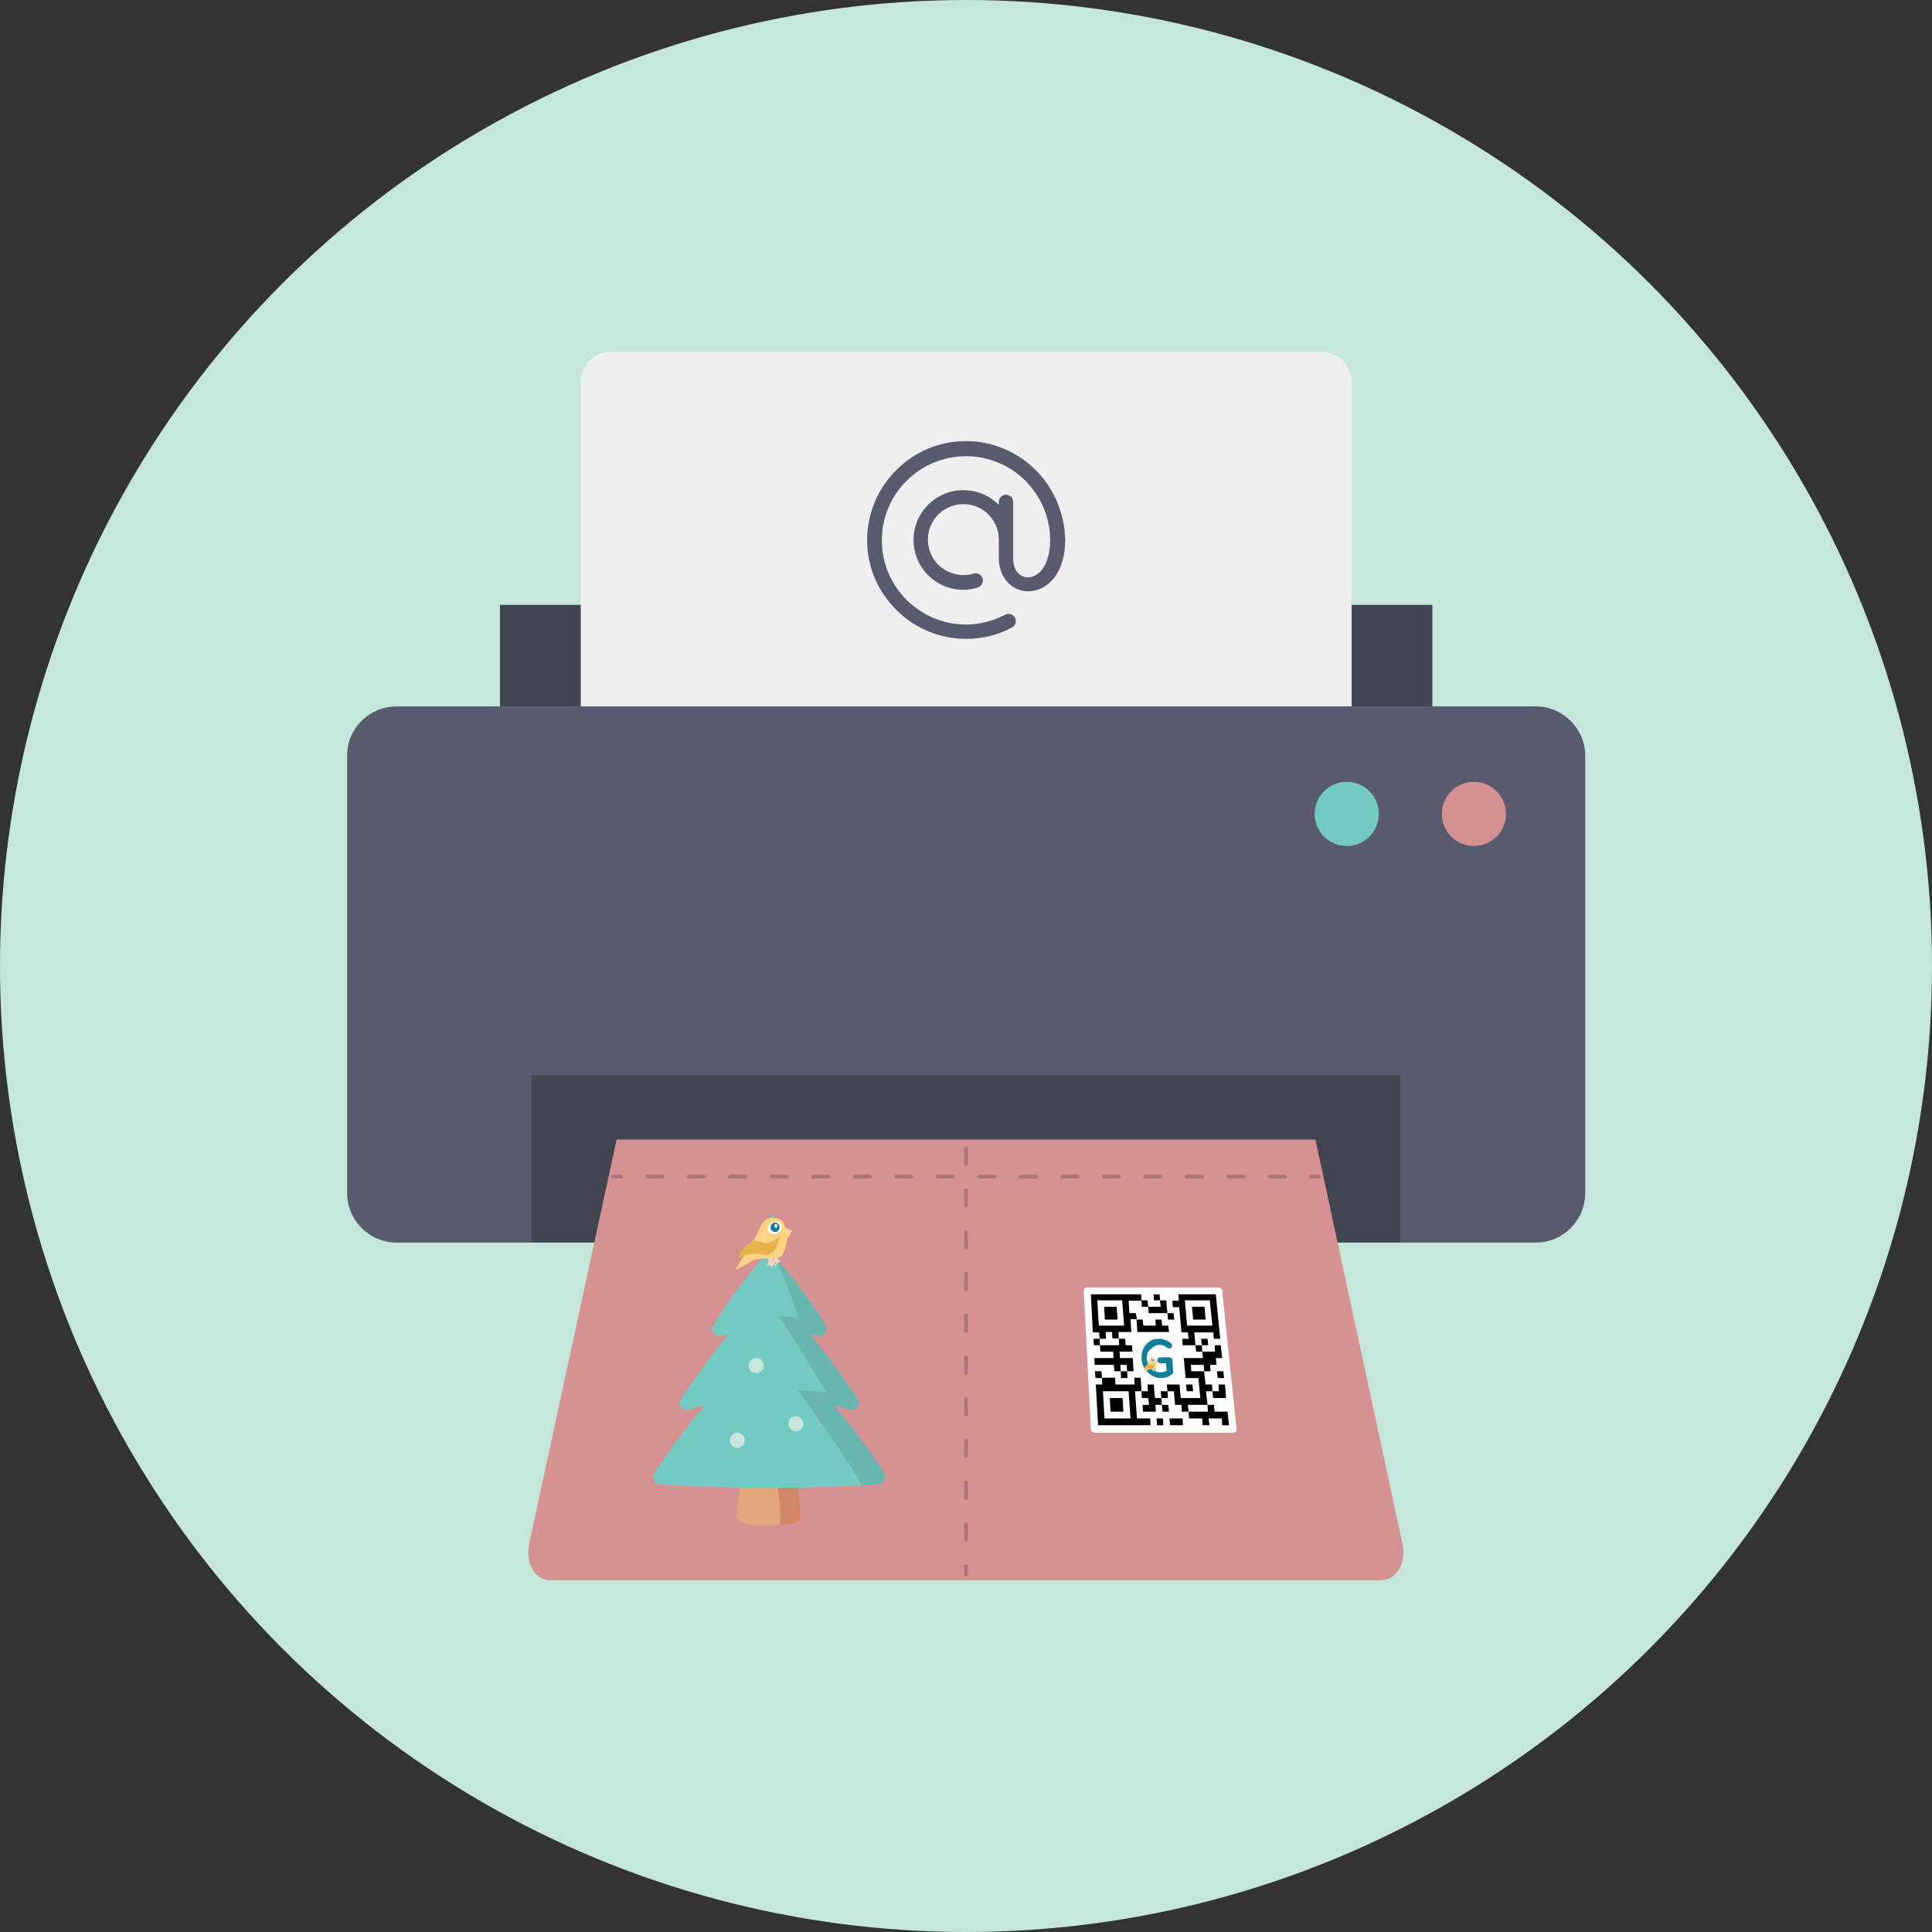 <?xml version="1.0" encoding="utf-8"?>
<!-- Generator: Adobe Illustrator 24.2.1, SVG Export Plug-In . SVG Version: 6.00 Build 0)  -->
<svg version="1.1" id="Layer_1" xmlns="http://www.w3.org/2000/svg" xmlns:xlink="http://www.w3.org/1999/xlink" x="0px" y="0px"
	 viewBox="0 0 512 512" style="enable-background:new 0 0 512 512;" xml:space="preserve">
<rect x="0" y="0" width="512" height="512" fill="#333333" stroke="none"/>
<style type="text/css">
	.st0{fill:#C5E6DA;}
	.st1{fill:#575B6D;}
	.st2{fill:#414451;}
	.st3{fill:#EEEFEE;}
	.st4{display:none;fill:#FF5F85;}
	.st5{fill:#D69292;}
	.st6{fill:#73CAC3;}
	.st7{fill:#FFFFFF;}
	.st8{fill:#127E9A;}
	.st9{fill:#73C9C3;}
	.st10{fill:#74C9C2;}
	.st11{fill:#FCD484;}
	.st12{fill:#E7B249;}
	.st13{fill:#E2A67D;}
	.st14{fill:#D18766;}
	.st15{fill:#68B6B0;}
	.st16{fill:#FBD1BF;}
	.st17{fill:none;stroke:#AB7575;stroke-linecap:round;stroke-miterlimit:10;}
	.st18{fill:none;stroke:#AB7575;stroke-linecap:round;stroke-miterlimit:10;stroke-dasharray:4.041,6.958;}
	.st19{fill:none;stroke:#AB7575;stroke-linecap:round;stroke-miterlimit:10;stroke-dasharray:4.065,7;}
</style>
<circle class="st0" cx="256" cy="256" r="256"/>
<g id="icon">
	<path class="st1" d="M105.1,187.2H407c7.2,0,13.1,5.9,13.1,13.1v115.9c0,7.2-5.9,13.1-13.1,13.1H105.1c-7.2,0-13.1-5.9-13.1-13.1
		v-116C92,193,97.9,187.2,105.1,187.2z"/>
	<path class="st2" d="M132.5,160.3h247.1v26.9H132.5V160.3z"/>
	<path class="st3" d="M358.1,187.2H153.9v-86c0-4.4,3.6-8,8-8h188.3c4.4,0,8,3.6,8,8v86H358.1z"/>
	<path class="st2" d="M140.8,285h230.3v44.2H140.8V285z"/>
	<path class="st4" d="M163.4,302l-25.3,116.8h235.7L348.6,302H163.4z"/>
	<path class="st5" d="M348.6,302H163.4l-23.1,106.8c-1.2,5.5,1.4,10,5.8,10h219.7c4.4,0,7-4.5,5.8-10L348.6,302z"/>
	<circle class="st5" cx="390.6" cy="215.7" r="8.5"/>
	<circle class="st6" cx="356.9" cy="215.7" r="8.5"/>
</g>
<g>
	<g id="Layer_2_1_">
		<path class="st7" d="M326.8,379.7h-36.7c-0.5,0-1-0.5-1-1l-1.9-36.6c0-0.5,0.4-0.9,0.9-0.9h34.8c0.5,0,1,0.4,1,0.9l3.8,36.6
			C327.8,379.3,327.4,379.7,326.8,379.7z"/>
	</g>
	<g id="Layer_1_1_">
		<g>
			<g>
				<polygon points="292.6,346.3 295.9,346.3 296.2,349.7 292.8,349.7 				"/>
			</g>
		</g>
		<g>
			<g>
				<path d="M312.3,343l0.1,1.7h-1.7l0.1,1.7h1.7l0.6,6.7h1.7l0.2,1.7h-1.7l0.1,1.7h1.7h1.7l-0.3-3.4h5l0.2,1.7h1.7l-0.2-1.7
					l-1-10.1L312.3,343L312.3,343z M321.3,351.3h-6.7l-0.6-6.7h6.6L321.3,351.3z"/>
			</g>
		</g>
		<g>
			<g>
				<polygon points="315.9,346.3 319.2,346.3 319.5,349.7 316.2,349.7 				"/>
			</g>
		</g>
		<g>
			<g>
				<polygon points="294.1,370.5 297.5,370.5 297.7,374.1 294.3,374.1 				"/>
			</g>
		</g>
		<g>
			<g>
				<polygon points="314.3,366.9 316,366.9 316.2,368.7 314.5,368.7 				"/>
			</g>
		</g>
		<g>
			<g>
				<polygon points="306.5,375.9 308.2,375.9 308.3,377.7 306.6,377.7 				"/>
			</g>
		</g>
		<g>
			<g>
				<polygon points="307.6,368.7 309.4,368.7 309.5,370.5 307.8,370.5 				"/>
			</g>
		</g>
		<g>
			<g>
				<polygon points="307.9,372.3 309.6,372.3 309.8,374.1 308.1,374.1 				"/>
			</g>
		</g>
		<g>
			<g>
				<polygon points="322.5,363.4 324.2,363.4 324.4,365.2 322.7,365.2 				"/>
			</g>
		</g>
		<g>
			<g>
				<polygon points="290.2,363.4 291.9,363.4 292,365.2 290.3,365.2 				"/>
			</g>
		</g>
		<g>
			<g>
				<polygon points="289.8,354.8 291.4,354.8 291.5,356.5 289.9,356.5 				"/>
			</g>
		</g>
		<g>
			<g>
				<polygon points="307.4,344.6 307.6,346.3 304.3,346.3 304.4,348 309.4,348 309.2,346.3 309.1,344.6 				"/>
			</g>
		</g>
		<g>
			<g>
				<path d="M309.8,353"/>
			</g>
		</g>
		<g>
			<g>
				<polygon points="309.9,375.9 313.4,375.9 313.5,377.7 310.1,377.7 				"/>
			</g>
		</g>
		<g>
			<g>
				<polygon points="302.5,344.6 304.1,344.6 304.3,346.3 302.6,346.3 				"/>
			</g>
		</g>
		<g>
			<g>
				<polygon points="316.8,356.5 318.5,356.5 318.6,358.2 317,358.2 				"/>
			</g>
		</g>
		<g>
			<g>
				<polygon points="318.3,354.8 320,354.8 320.2,356.5 318.5,356.5 				"/>
			</g>
		</g>
		<g>
			<g>
				<polygon points="297,363.4 298.7,363.4 298.8,365.2 297.1,365.2 				"/>
			</g>
		</g>
		<g>
			<g>
				<path d="M301.3,375.9l-0.5-7.2h1.7l-0.1-1.8l-0.1-1.8h-1.7l0.1,1.8h-5.1l-0.1-1.8h-1.7H292l0.1,1.8h-1.7l0.6,10.8h10.4h3.5
					l-0.1-1.8H301.3z M299.6,375.9h-6.9l-0.4-7.2h6.8L299.6,375.9z"/>
			</g>
		</g>
		<g>
			<g>
				<path d="M299.7,353"/>
			</g>
		</g>
		<g>
			<g>
				<path d="M300.7,343H299h-9.9l0.5,10.1h1.7l0.1,1.7h1.7L293,353h1.7l0.1,1.7h1.7l-0.1-1.7h3.4l-0.2-3.4h1.7L301,348h-1.7
					l-0.2-3.3h1.7h1.7l-0.1-1.7H300.7z M297.9,351.3h-6.7l-0.4-6.7h6.6L297.9,351.3z"/>
			</g>
		</g>
		<g>
			<g>
				<polygon points="309.4,348 311,348 311.2,349.7 309.5,349.7 				"/>
			</g>
		</g>
		<g>
			<g>
				<polygon points="305.7,343 307.3,343 307.4,344.6 305.8,344.6 				"/>
			</g>
		</g>
		<g>
			<g>
				<g>
					<polygon points="296.7,358.2 300.1,358.2 300,356.5 298.3,356.5 298.2,354.8 296.5,354.8 296.6,356.5 291.5,356.5 291.6,358.2 
						295,358.2 295.1,359.9 290,359.9 290.1,361.7 295.2,361.7 295.3,363.4 297,363.4 296.9,361.7 298.6,361.7 298.7,363.4 
						300.4,363.4 300.3,361.7 300.2,359.9 296.8,359.9 					"/>
					<polygon points="308,351.3 307.8,349.7 306.2,349.7 306.3,351.3 303,351.3 302.8,349.7 301.2,349.7 301.3,351.3 301.4,353 
						303.1,353 304.8,353 309.8,353 309.6,351.3 					"/>
				</g>
			</g>
		</g>
		<g>
			<g>
				<polygon points="306.1,370.5 305.9,368.7 305.8,366.9 304.1,366.9 304.2,368.7 302.5,368.7 302.6,370.5 304.3,370.5 
					304.5,372.3 302.8,372.3 302.9,374.1 306.3,374.1 306.2,372.3 307.9,372.3 307.8,370.5 				"/>
			</g>
		</g>
		<g>
			<g>
				<polygon points="321.9,374.1 321.7,372.3 320,372.3 320.1,374.1 315,374.1 315.1,375.9 318.6,375.9 318.7,377.7 320.5,377.7 
					320.3,375.9 323.8,375.9 323.9,377.7 325.7,377.7 325.5,375.9 325.3,374.1 				"/>
			</g>
		</g>
		<g>
			<g>
				<polygon points="322.9,366.9 323,368.7 321.3,368.7 321.5,370.5 324.9,370.5 324.8,368.7 324.6,366.9 				"/>
			</g>
		</g>
		<g>
			<path class="st8" d="M305.7,356.9c0.5-0.3,1-0.5,1.6-0.5c0.5,0,0.9,0.1,1.1,0.2c0.3,0.1,0.6,0.3,0.9,0.6c0.2,0.1,0.6,0.2,0.6,0.2
				s0.4-0.1,0.5-0.2s0.2-0.3,0.2-0.6c0-0.1,0-0.3-0.1-0.4s-0.1-0.2-0.3-0.3c-0.5-0.4-1-0.7-1.5-0.8c-0.5-0.2-1-0.3-1.7-0.3
				c-0.9,0-1.7,0.2-2.4,0.7c-0.7,0.5-1.2,1.1-1.6,1.9s-0.5,1.7-0.5,2.6c0.1,1,0.3,1.8,0.8,2.6c0.5,0.8,1.1,1.4,1.9,1.9
				s1.6,0.7,2.5,0.7c1.2,0,2.2-0.4,3-1.1c0.2-0.2,0.2-0.4,0.2-0.6l-0.2-3c0-0.3-0.1-0.5-0.3-0.6l0,0c-0.2-0.2-0.4-0.2-0.6-0.2h-2.3
				c-0.2,0-0.4,0.1-0.6,0.2c-0.1,0.1-0.2,0.3-0.2,0.6c0,0.2,0.1,0.4,0.3,0.6c0.2,0.1,0.4,0.2,0.6,0.2h1.4l0.2,1.9
				c-0.5,0.3-1.1,0.5-1.7,0.5s-1.1-0.2-1.7-0.5c-0.5-0.3-1-0.8-1.3-1.3s-0.5-1.1-0.6-1.8c0-0.6,0.1-1.2,0.3-1.8
				C304.9,357.6,305.3,357.2,305.7,356.9z"/>
			<g>
				<g>
					<path class="st9" d="M305.2,359.8c0,0,0-0.3,0.2-0.3c0.1,0,0.2,0,0.2,0s-0.2,0-0.2,0.1C305.3,359.8,305.2,359.8,305.2,359.8z"
						/>
					<path class="st9" d="M305,359.5c0,0,0,0.3,0.2,0.3c0.1,0,0.2,0,0.2,0s-0.2,0-0.2-0.1C305.2,359.6,305,359.5,305,359.5z"/>
				</g>
				<path class="st10" d="M305.4,362.6c-0.1,0.1,0.1,0.5,0,0.6l0,0c-0.1,0.1-0.2,0.2-0.2,0.2s0.2-0.1,0.4,0c0.1,0.1,0.1,0.2,0.1,0.2
					s0-0.2,0.1-0.3c0.1,0,0.1,0.1,0.2,0.1c0.1-0.1-0.2-0.2-0.3-0.4c-0.1-0.2,0-0.3-0.1-0.4C305.6,362.5,305.4,362.5,305.4,362.6z"/>
				<path class="st10" d="M305.8,362.6c0,0.2,0.1,0.4,0.1,0.4c0,0.1-0.1,0.1-0.1,0.2l0,0c0,0,0.2-0.1,0.3,0c0.1,0,0.1,0.2,0.2,0.1
					c0,0,0-0.1,0.1-0.2s0.2,0,0.2,0s-0.2,0-0.3-0.2c-0.1-0.2,0.1-0.4,0-0.5s-0.3,0-0.3,0C305.7,362.4,305.7,362.4,305.8,362.6z"/>
				<path class="st11" d="M303.1,364c0,0,0.8-2,1-2.4s0.3-1,0.4-1.3s0.3-0.5,0.8-0.5s0.7,0.3,0.8,0.4s0.1,0.2,0.2,0.3
					c0.1,0,0.5,0.1,0.5,0.2s-0.2,0.2-0.3,0.3c0,0.1,0,0.8-0.1,1.1c-0.1,0.3,0,0.5-0.4,0.6c-0.4,0.2-1.4,0-1.9,0.4
					C303.8,363.5,303.1,364,303.1,364z"/>
				<path class="st7" d="M305.1,360.2c0.1-0.1,0.4-0.2,0.6-0.1s0.2,0.5,0.1,0.7c-0.2,0.2-0.5,0.3-0.7,0.1
					C304.9,360.7,304.9,360.4,305.1,360.2z"/>
				<path class="st8" d="M305.2,360.2c0.1-0.1,0.3-0.1,0.4,0c0.2,0.1,0.2,0.4,0.1,0.5c-0.1,0.2-0.4,0.1-0.5-0.1
					C305.1,360.5,305.1,360.4,305.2,360.2z"/>
				<path class="st7" d="M305.4,360.3c0,0,0.1-0.1,0.1,0c0.1,0,0.1,0.2,0,0.2c0,0.1-0.1,0-0.2,0
					C305.4,360.4,305.4,360.3,305.4,360.3z"/>
				<path class="st12" d="M303.2,363.1c0,0,0.1-0.2,0.1-0.4c0-0.2,0.4-1,1-1.1c0.3,0,0.4,0.1,0.8,0.1c0.4-0.1,0.6-0.2,0.7-0.3
					c0.1-0.1,0.2-0.2,0.2-0.2s0,0.1,0,0.3c0,0.2-0.1,0.9-0.5,1.1s-0.6,0-1.4,0.1c-0.4,0.1-0.6,0.2-0.7,0.3
					C303.3,362.9,303.2,363.1,303.2,363.1z"/>
				<path class="st11" d="M306.2,361c0-0.1,0.3-0.2,0.5-0.1c0.1,0-0.2,0.4-0.4,0.3C306.3,361.2,306.2,361,306.2,361z"/>
			</g>
		</g>
		<polygon points="321.9,356.5 322,358.2 318.6,358.2 318.8,359.9 313.7,359.9 313.9,361.7 313.9,362.1 313.9,362.1 314.2,365.2 
			317.6,365.2 318.1,370.5 312.9,370.5 312.6,366.9 312.6,366.9 310.9,366.9 310.9,366.9 309.2,366.9 309.4,368.7 311.1,368.7 
			311.4,372.3 313.1,372.3 313.2,374.1 315,374.1 314.8,372.3 320,372.3 319.6,368.7 321.3,368.7 321.2,366.9 319.5,366.9 
			319.1,363.4 315.7,363.4 315.6,361.7 319,361.7 319.1,363.4 320.8,363.4 320.7,361.7 322.4,361.7 322.2,359.9 323.9,359.9 
			323.7,358.2 323.5,356.5 		"/>
	</g>
</g>
<g>
	<g>
		<path class="st13" d="M212.2,401.7c0,1-0.7,1.9-1.7,2c-0.1,0-1.5,0.2-3.6,0.4c-0.9,0.1-2,0.1-3.1,0.1c-3.6,0-6.6-0.4-6.8-0.5
			c-1-0.1-1.7-1-1.7-2c0.2-4.8,1.2-9.6,1.2-9.9c0.2-0.9,1-1.5,1.9-1.5H209c0.9,0,1.7,0.6,1.9,1.5C211,392.1,212.1,397,212.2,401.7
			L212.2,401.7z"/>
		<path class="st14" d="M212.2,401.7c0,1-0.7,1.9-1.7,2c-0.1,0-1.5,0.2-3.6,0.4c-0.1-5.6-0.8-10.9-1.2-13.7h3.4
			c0.9,0,1.7,0.6,1.9,1.5C211,392.1,212.1,397,212.2,401.7L212.2,401.7z"/>
		<path class="st6" d="M234.2,392.3c-0.3,0.6-0.9,1-1.6,1.1c0,0-1.5,0.1-4.1,0.2c-5.1,0.3-14.4,0.7-24.8,0.7
			c-15.5,0-28.7-0.9-28.8-0.9c-0.7,0-1.3-0.5-1.6-1.1s-0.3-1.4,0.1-1.9c4.7-7.3,10-14,13.4-18c-2.3,0.5-3.9,1.1-4,1.2
			c-0.8,0.3-1.7,0.1-2.2-0.6s-0.6-1.6-0.1-2.3c4.6-7.1,9.4-13.3,12.6-17.1c-1.2,0.2-1.8,0.4-1.8,0.4c-0.8,0.2-1.6,0-2.1-0.7
			c-0.5-0.6-0.6-1.5-0.1-2.2c6-10,13-17.7,13.3-18c0.4-0.4,0.9-0.6,1.4-0.6s1.1,0.2,1.4,0.6l0.1,0.1c0.9,1,7.6,8.4,13.3,17.9
			c0.4,0.7,0.4,1.6-0.1,2.2s-1.3,0.9-2.1,0.7c0,0-0.7-0.2-1.8-0.4c3.1,3.8,8,10.1,12.6,17.1c0.5,0.7,0.4,1.6-0.1,2.3
			c-0.5,0.7-1.4,0.9-2.2,0.6c0,0-1.7-0.6-4-1.2c3.4,4.1,8.7,10.8,13.4,18C234.5,390.9,234.5,391.7,234.2,392.3L234.2,392.3z"/>
		<path class="st15" d="M234.2,392.3c-0.3,0.6-0.9,1-1.6,1.1c0,0-1.5,0.1-4.1,0.2c-6.5-11-17.1-25.2-17.1-25.2
			c4.3,0.1,7.6,0.5,7.6,0.5c-7.2-11.9-12.5-20-12.5-20c2.8,0,5.1,0.4,5.1,0.4c-1.9-6.6-6.3-16.1-6.3-16.2l0.1,0.1
			c0.9,1,7.6,8.4,13.3,17.9c0.4,0.7,0.4,1.6-0.1,2.2s-1.3,0.9-2.1,0.7c0,0-0.7-0.2-1.8-0.4c3.1,3.8,8,10.1,12.6,17.1
			c0.5,0.7,0.4,1.6-0.1,2.3c-0.5,0.7-1.4,0.9-2.2,0.6c0,0-1.7-0.6-4-1.2c3.4,4.1,8.7,10.8,13.4,18
			C234.5,390.9,234.5,391.7,234.2,392.3L234.2,392.3z"/>
		<g>
			<ellipse class="st0" cx="200.4" cy="361.9" rx="2" ry="2"/>
			<ellipse class="st0" cx="195.4" cy="381.7" rx="2" ry="2"/>
			<ellipse class="st0" cx="210.9" cy="377.3" rx="2" ry="2"/>
		</g>
	</g>
	<g>
		<g>
			<path class="st9" d="M204.6,322.8c0,0,0.3-0.9,0.8-0.9s0.6,0.1,0.6,0.1s-0.6-0.2-0.7,0.3C205.2,322.9,204.6,322.8,204.6,322.8z"
				/>
			<path class="st9" d="M204.3,321.8c0,0-0.1,0.9,0.4,1.1s0.6,0.2,0.6,0.2s-0.6-0.1-0.5-0.6S204.3,321.8,204.3,321.8z"/>
		</g>
		<path class="st16" d="M203.7,332.6c-0.4,0.4,0.2,1.7-0.2,2.2l0,0c-0.3,0.4-0.7,0.5-0.7,0.5c0,0.1,0.8-0.2,1.3,0.1
			c0.3,0.2,0.3,0.7,0.4,0.6c0.2,0,0.2-0.7,0.5-0.8c0.3-0.1,0.4,0.4,0.6,0.3c0.3-0.2-0.6-0.8-0.8-1.6c-0.2-0.8,0.4-1,0.1-1.4
			C204.5,332.4,203.9,332.4,203.7,332.6z"/>
		<path class="st16" d="M205.2,332.5c0.1,0.8,0,1.4-0.1,1.4c-0.2,0.2-0.3,0.4-0.6,0.5c0,0-0.1,0-0.1,0.1c0,0,0.6-0.2,1.1,0
			c0.3,0.2,0.4,0.6,0.5,0.6c0.2,0,0.1-0.5,0.4-0.7c0.3-0.2,0.7,0,0.8-0.1c0-0.1-0.8-0.2-1-0.7c-0.3-0.6,0.5-1.4,0.2-1.8
			c-0.2-0.2-1.1-0.2-1.2,0C204.9,331.9,205.1,332.1,205.2,332.5z"/>
		<path class="st11" d="M194.8,336.6c0,0,4-6.5,4.9-7.9s1.6-3.4,2.3-4.4c0.6-1,1.4-1.7,3.3-1.5c1.9,0.2,2.4,1.2,2.5,1.6
			s0.2,0.9,0.6,1.1s1.7,0.6,1.6,0.8s-1,0.6-1.1,1.1s-0.6,2.8-1,3.9s-0.3,1.6-1.8,2.1s-5.2-0.4-6.9,0.8
			C197.4,335.3,194.8,336.6,194.8,336.6z"/>
		<path class="st7" d="M204.2,324.2c0.6-0.5,1.7-0.7,2.4-0.2c0.7,0.6,0.6,1.8,0,2.4c-0.7,0.7-2,0.8-2.7,0.2
			C203.1,326,203.4,324.8,204.2,324.2z"/>
		<path class="st8" d="M204.6,324.3c0.5-0.4,1.1-0.4,1.6,0c0.6,0.5,0.5,1.4,0,1.9c-0.6,0.5-1.6,0.3-1.9-0.4
			C204.1,325.3,204.2,324.7,204.6,324.3z"/>
		<path class="st7" d="M205.4,324.5c0.1-0.2,0.4-0.2,0.5,0c0.2,0.2,0.2,0.6,0,0.8c-0.2,0.2-0.5,0.1-0.6-0.2
			C205.2,324.9,205.2,324.6,205.4,324.5z"/>
		<path class="st12" d="M195.5,333.6c0,0,0.4-0.8,0.5-1.2c0.2-0.8,2.1-3.4,4.1-3.5c1.1-0.1,1.4,0.5,2.8,0.5c1.3-0.1,2.2-0.7,2.7-1
			c0.3-0.2,1-0.7,1-0.7s-0.1,0.3-0.2,1c-0.1,0.7-0.8,2.9-2.3,3.6c-1.4,0.7-2.2-0.3-4.9,0c-1.5,0.2-2.3,0.6-2.8,0.7
			C196.3,333.1,195.5,333.6,195.5,333.6z"/>
		<path class="st11" d="M207.7,327.2c0.1-0.3,1.3-0.5,1.9-0.3c0.2,0.1-0.9,1.5-1.6,1.1C207.9,327.8,207.6,327.4,207.7,327.2z"/>
	</g>
</g>
<g>
	<g>
		<path class="st1" d="M274.5,124.6c-4.9-4.9-11.5-7.7-18.5-7.7s-13.5,2.7-18.5,7.7c-4.9,4.9-7.7,11.5-7.7,18.5s2.7,13.5,7.7,18.5
			c4.9,4.9,11.5,7.7,18.5,7.7c4.3,0,8.5-1,12.2-3c0.9-0.5,1.3-1.7,0.8-2.6c-0.5-0.9-1.7-1.3-2.6-0.8c-3.2,1.7-6.8,2.6-10.4,2.6
			c-12.3,0-22.3-10-22.3-22.3s10-22.3,22.3-22.3c12.3,0,22.3,10,22.3,22.3c0,4.1-1.2,6.5-2.1,7.7c-1,1.3-2.4,2.1-3.8,2.1
			c-1.9,0-3.9-1.5-3.9-5v-15c0-1.1-0.9-1.9-1.9-1.9c-1.1,0-1.9,0.9-1.9,1.9v0.8c-2.4-2.4-5.7-3.9-9.4-3.9c-7.3,0-13.2,5.9-13.2,13.2
			s5.9,13.2,13.2,13.2c1.3,0,2.6-0.2,3.8-0.6c1-0.3,1.6-1.4,1.3-2.4c-0.3-1-1.4-1.6-2.4-1.3c-0.9,0.3-1.8,0.4-2.7,0.4
			c-5.2,0-9.4-4.2-9.4-9.4s4.2-9.4,9.4-9.4s9.4,4.2,9.4,9.4v4.8c0,5.8,3.9,8.9,7.8,8.9c2.6,0,5.1-1.3,6.9-3.6
			c1.9-2.5,2.9-6,2.9-10.1C282.1,136.1,279.4,129.5,274.5,124.6z"/>
	</g>
</g>
<g>
	<g>
		<line class="st17" x1="162.5" y1="311.8" x2="164.6" y2="311.8"/>
		<line class="st18" x1="171.5" y1="311.8" x2="344" y2="311.8"/>
		<line class="st17" x1="347.5" y1="311.8" x2="349.5" y2="311.8"/>
	</g>
</g>
<line class="st19" x1="256" y1="304.4" x2="256" y2="417.3"/>
</svg>
